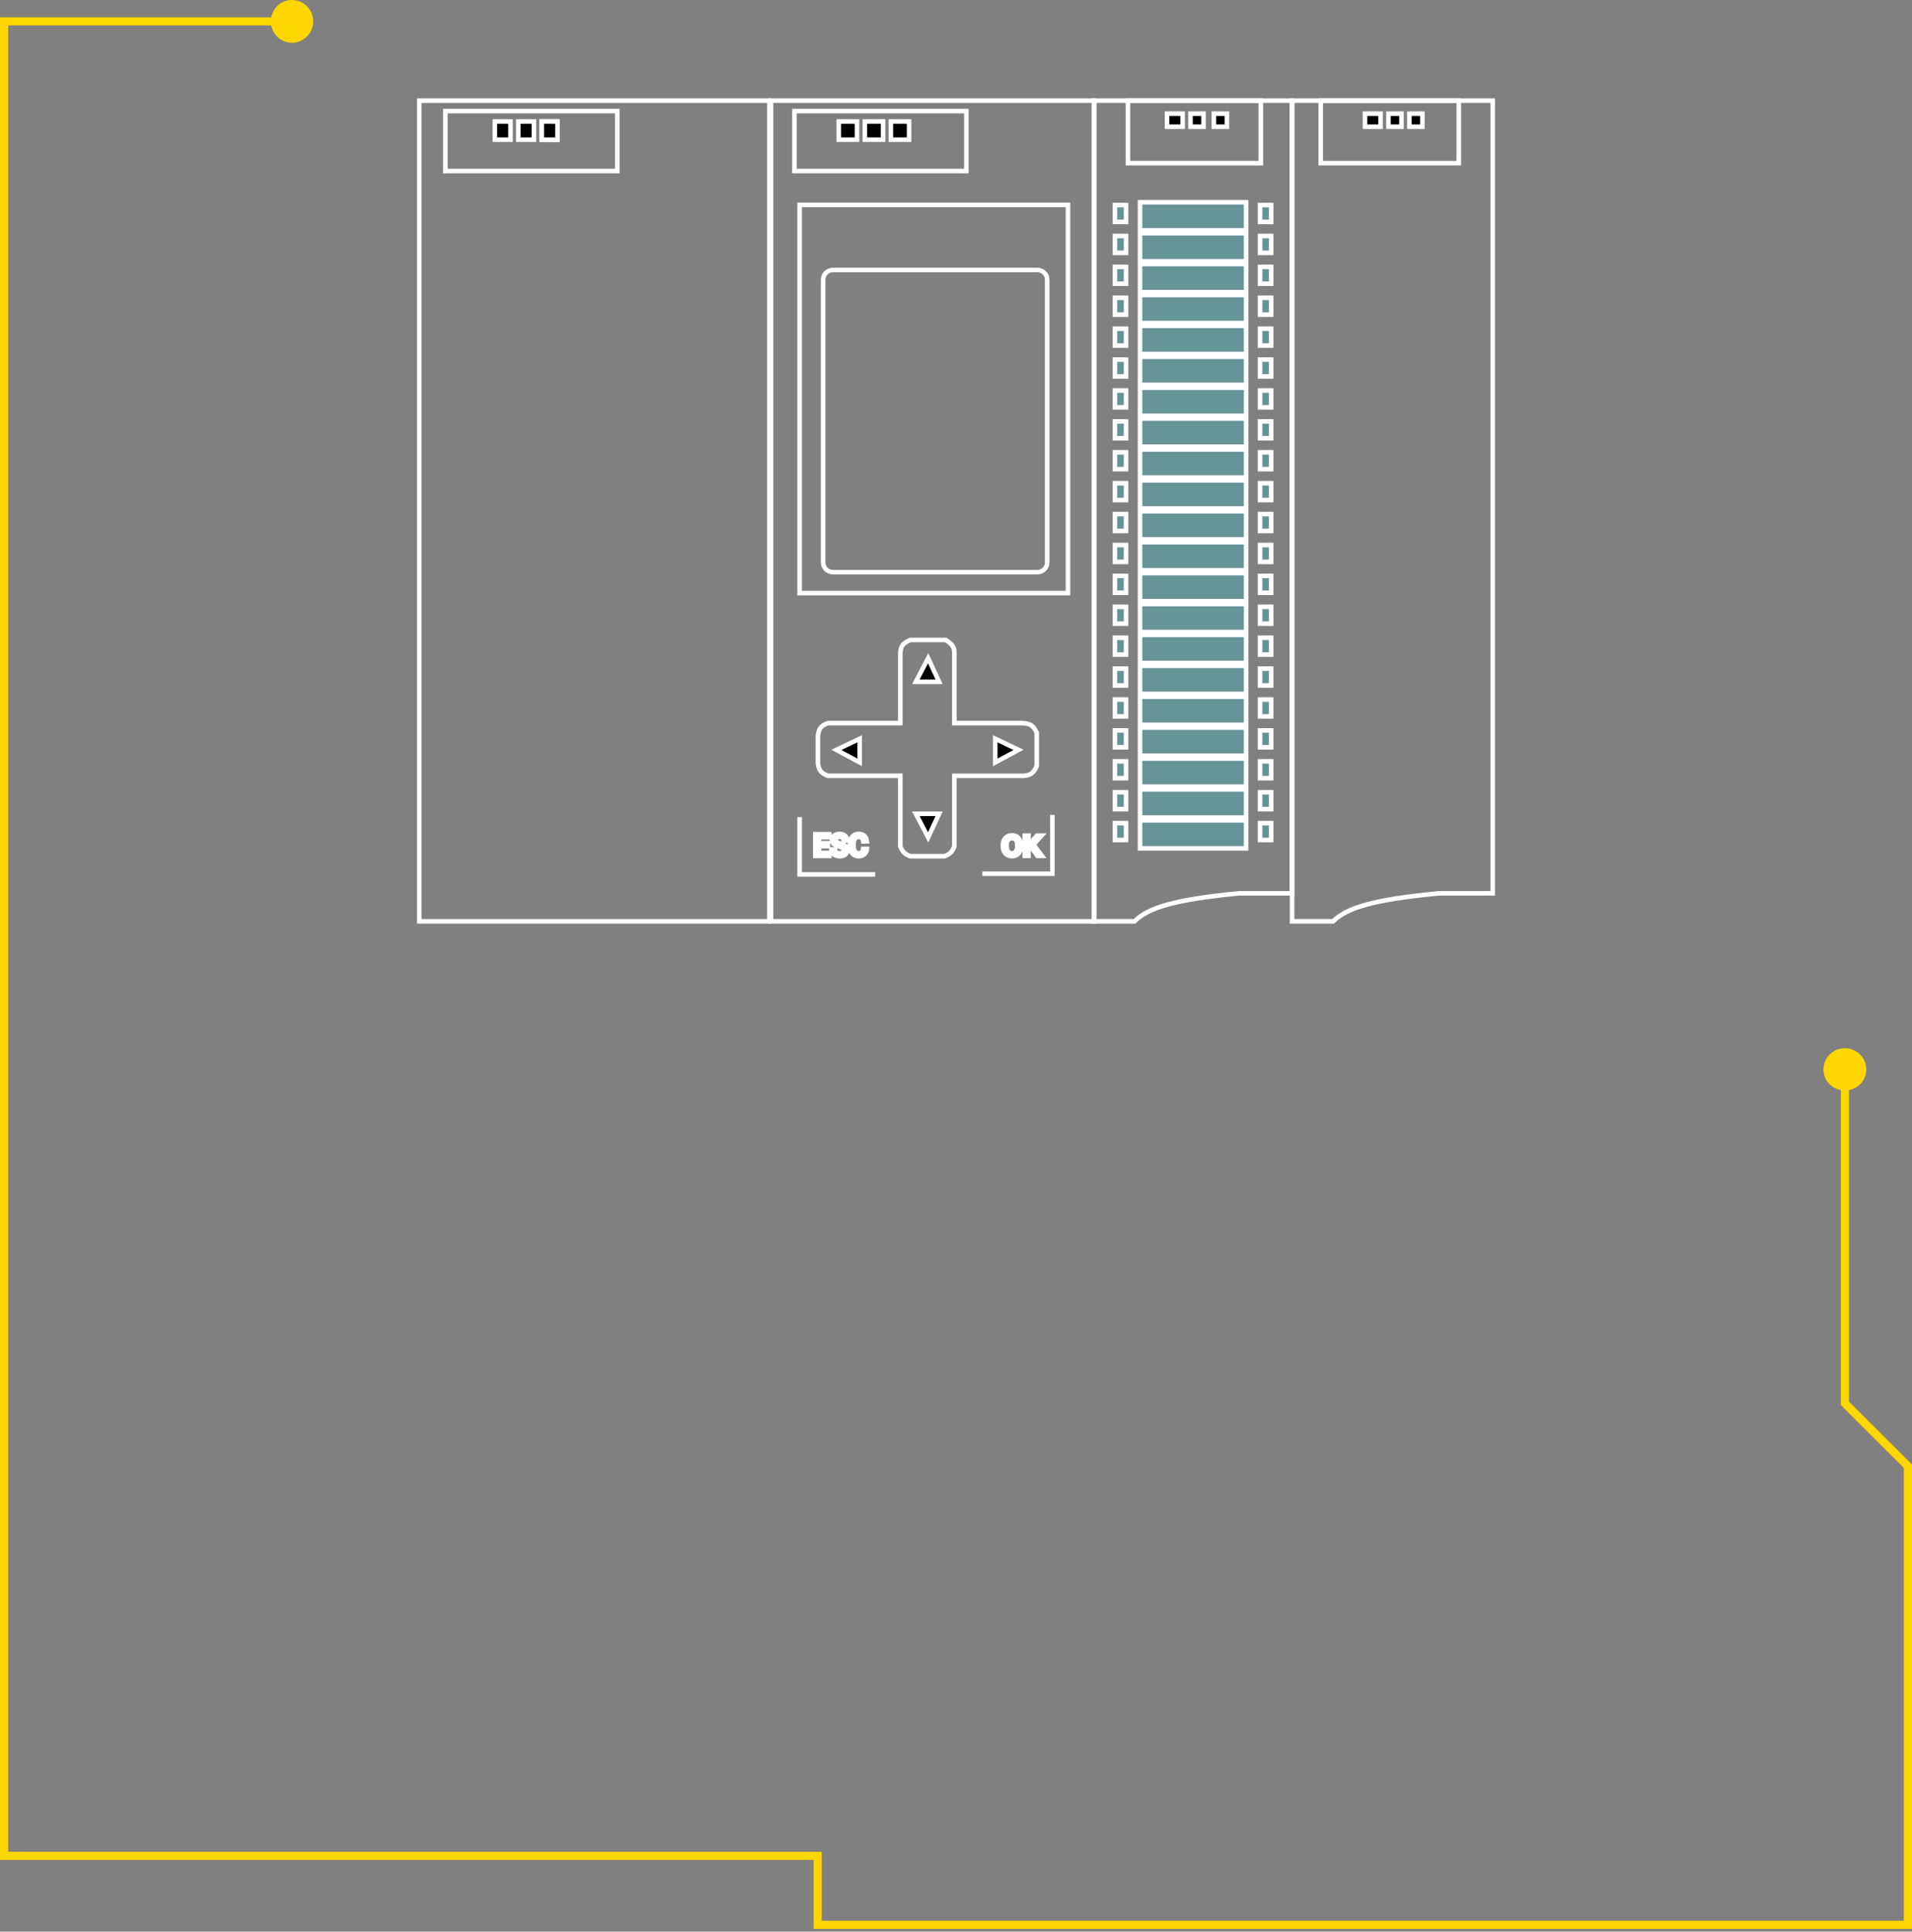 <svg width="294" height="297" viewBox="0 0 294 297" fill="none" xmlns="http://www.w3.org/2000/svg">
<rect x="0" y="0" width="294" height="297" fill="#808080" stroke="none"/>
<path d="M284.304 215.51V167.609C285.813 167.31 286.972 166.044 286.972 164.452C286.972 162.637 285.498 161.167 283.679 161.167C281.86 161.167 280.386 162.637 280.386 164.452C280.386 166.044 281.544 167.31 283.053 167.609V216.027L292.749 225.699V295.331H126.357V284.722H1.251V3.909H41.708C42.008 5.414 43.279 6.57 44.873 6.57C46.692 6.57 48.166 5.1 48.166 3.285C48.166 1.47 46.692 0 44.873 0C43.277 0 42.008 1.156 41.708 2.661H0V285.97H125.106V296.579H294V225.18L284.304 215.51Z" fill="#FFD700"/>
<path d="M168.23 15.473L198.676 15.473L198.676 137.354L190.529 137.354C180.466 138.333 176.569 139.564 174.448 141.662L168.23 141.662L168.23 15.473Z" stroke="white" stroke-width="0.7"/>
<path d="M173.438 15.473L193.868 15.473L193.868 25.087L173.437 25.087L173.438 15.473Z" stroke="white" stroke-width="0.7"/>
<path d="M186.656 17.48L188.659 17.48L188.659 19.483L186.656 19.483L186.656 17.48Z" fill="black" stroke="white" stroke-width="0.7"/>
<path d="M183.055 17.48L185.058 17.48L185.058 19.483L183.055 19.483L183.055 17.48Z" fill="black" stroke="white" stroke-width="0.7"/>
<path d="M179.449 17.48L181.853 17.48L181.853 19.483L179.449 19.483L179.449 17.48Z" fill="black" stroke="white" stroke-width="0.7"/>
<path d="M171.434 31.533L173.151 31.533L173.151 34.125L171.434 34.125L171.434 31.533ZM193.752 31.533L195.47 31.533L195.47 34.125L193.752 34.125L193.752 31.533ZM175.297 31.102L191.607 31.102L191.607 35.421L175.297 35.421L175.297 31.102ZM171.434 36.283L173.151 36.283L173.151 38.876L171.434 38.876L171.434 36.283ZM193.752 36.283L195.47 36.283L195.47 38.876L193.752 38.876L193.752 36.283ZM175.297 35.852L191.607 35.852L191.607 40.172L175.297 40.172L175.297 35.852ZM171.434 41.036L173.151 41.036L173.151 43.628L171.434 43.628L171.434 41.036ZM193.752 41.036L195.47 41.036L195.47 43.628L193.752 43.628L193.752 41.036ZM175.297 40.604L191.607 40.604L191.607 44.924L175.297 44.924L175.297 40.604ZM171.434 45.788L173.151 45.788L173.151 48.38L171.434 48.38L171.434 45.788ZM193.752 45.788L195.47 45.788L195.47 48.38L193.752 48.38L193.752 45.788ZM175.297 45.355L191.607 45.355L191.607 49.674L175.297 49.674L175.297 45.355ZM171.434 50.538L173.151 50.538L173.151 53.131L171.434 53.131L171.434 50.538ZM193.752 50.538L195.47 50.538L195.47 53.131L193.752 53.131L193.752 50.538ZM175.297 50.107L191.607 50.107L191.607 54.427L175.297 54.427L175.297 50.107ZM171.434 55.291L173.151 55.291L173.151 57.883L171.434 57.883L171.434 55.291ZM193.752 55.291L195.47 55.291L195.47 57.883L193.752 57.883L193.752 55.291ZM175.297 54.858L191.607 54.858L191.607 59.177L175.297 59.177L175.297 54.858ZM171.434 60.041L173.151 60.041L173.151 62.634L171.434 62.634L171.434 60.041ZM193.752 60.041L195.47 60.041L195.47 62.634L193.752 62.634L193.752 60.041ZM175.297 59.61L191.607 59.61L191.607 63.929L175.297 63.929L175.297 59.61ZM171.434 64.794L173.151 64.794L173.151 67.386L171.434 67.386L171.434 64.794ZM193.752 64.794L195.47 64.794L195.47 67.386L193.752 67.386L193.752 64.794ZM175.297 64.362L191.607 64.362L191.607 68.682L175.297 68.682L175.297 64.362ZM171.434 69.546L173.151 69.546L173.151 72.138L171.434 72.138L171.434 69.546ZM193.752 69.546L195.47 69.546L195.47 72.138L193.752 72.138L193.752 69.546ZM175.297 69.113L191.607 69.113L191.607 73.432L175.297 73.432L175.297 69.113ZM171.434 74.296L173.151 74.296L173.151 76.889L171.434 76.889L171.434 74.296ZM193.752 74.296L195.47 74.296L195.47 76.889L193.752 76.889L193.752 74.296ZM175.297 73.865L191.607 73.865L191.607 78.184L175.297 78.184L175.297 73.865ZM171.434 79.049L173.151 79.049L173.151 81.641L171.434 81.641L171.434 79.049ZM193.752 79.049L195.47 79.049L195.47 81.641L193.752 81.641L193.752 79.049ZM175.297 78.616L191.607 78.616L191.607 82.935L175.297 82.935L175.297 78.616ZM171.434 83.799L173.151 83.799L173.151 86.392L171.434 86.392L171.434 83.799ZM193.752 83.799L195.47 83.799L195.47 86.392L193.752 86.392L193.752 83.799ZM175.297 83.368L191.607 83.368L191.607 87.687L175.297 87.687L175.297 83.368ZM171.434 88.552L173.151 88.552L173.151 91.144L171.434 91.144L171.434 88.552ZM193.752 88.552L195.47 88.552L195.47 91.144L193.752 91.144L193.752 88.552ZM175.297 88.12L191.607 88.12L191.607 92.44L175.297 92.44L175.297 88.12ZM171.434 93.302L173.151 93.302L173.151 95.895L171.434 95.895L171.434 93.302ZM193.752 93.302L195.47 93.302L195.47 95.895L193.752 95.895L193.752 93.302ZM175.297 92.871L191.607 92.871L191.607 97.19L175.297 97.19L175.297 92.871ZM171.434 98.054L173.151 98.054L173.151 100.647L171.434 100.647L171.434 98.054ZM193.752 98.054L195.47 98.054L195.47 100.647L193.752 100.647L193.752 98.054ZM175.297 97.623L191.607 97.623L191.607 101.942L175.297 101.942L175.297 97.623ZM171.434 102.807L173.151 102.807L173.151 105.399L171.434 105.399L171.434 102.807ZM193.752 102.807L195.47 102.807L195.47 105.399L193.752 105.399L193.752 102.807ZM175.297 102.374L191.607 102.374L191.607 106.693L175.297 106.693L175.297 102.374ZM171.434 107.557L173.151 107.557L173.151 110.15L171.434 110.15L171.434 107.557ZM193.752 107.557L195.47 107.557L195.47 110.15L193.752 110.15L193.752 107.557ZM175.297 107.126L191.607 107.126L191.607 111.445L175.297 111.445L175.297 107.126ZM171.434 112.309L173.151 112.309L173.151 114.902L171.434 114.902L171.434 112.309ZM193.752 112.309L195.47 112.309L195.47 114.902L193.752 114.902L193.752 112.309ZM175.297 111.877L191.607 111.877L191.607 116.196L175.297 116.196L175.297 111.877ZM171.434 117.06L173.151 117.06L173.151 119.653L171.434 119.653L171.434 117.06ZM193.752 117.06L195.47 117.06L195.47 119.653L193.752 119.653L193.752 117.06ZM175.297 116.629L191.607 116.629L191.607 120.948L175.297 120.948L175.297 116.629ZM171.434 121.812L173.151 121.812L173.151 124.405L171.434 124.405L171.434 121.812ZM193.752 121.812L195.47 121.812L195.47 124.405L193.752 124.405L193.752 121.812ZM175.297 121.381L191.607 121.381L191.607 125.7L175.297 125.7L175.297 121.381ZM171.434 126.565L173.151 126.565L173.151 129.157L171.434 129.157L171.434 126.565ZM193.752 126.565L195.47 126.565L195.47 129.157L193.752 129.157L193.752 126.565ZM175.297 126.132L191.607 126.132L191.607 130.451L175.297 130.451L175.297 126.132Z" fill="#00E7F9" fill-opacity="0.2" stroke="white" stroke-width="0.7"/>
<path d="M198.68 15.473L229.526 15.473L229.526 137.354L221.271 137.354C211.076 138.333 207.127 139.564 204.978 141.662L198.68 141.662L198.68 15.473Z" stroke="white" stroke-width="0.7"/>
<path d="M203.082 15.473L224.314 15.473L224.314 25.087L203.082 25.087L203.082 15.473Z" stroke="white" stroke-width="0.7"/>
<path d="M213.496 17.48L215.499 17.48L215.499 19.483L213.496 19.483L213.496 17.48Z" fill="black" stroke="white" stroke-width="0.7"/>
<path d="M209.887 17.48L212.29 17.48L212.29 19.483L209.887 19.483L209.887 17.48Z" fill="black" stroke="white" stroke-width="0.7"/>
<path d="M216.707 17.48L218.71 17.48L218.71 19.483L216.707 19.483L216.707 17.48Z" fill="black" stroke="white" stroke-width="0.7"/>
<path d="M118.559 15.473L168.233 15.473L168.233 141.662L118.559 141.662L118.559 15.473Z" stroke="white" stroke-width="0.7"/>
<path d="M122.152 17.082L148.592 17.082L148.592 26.296L122.152 26.296L122.152 17.082Z" stroke="white" stroke-width="0.7"/>
<path d="M128.973 18.676L131.777 18.676L131.777 21.48L128.973 21.48L128.973 18.676Z" fill="black" stroke="white" stroke-width="0.7"/>
<path d="M132.98 18.676L135.785 18.676L135.785 21.48L132.98 21.48L132.98 18.676Z" fill="black" stroke="white" stroke-width="0.7"/>
<path d="M136.98 18.676L139.785 18.676L139.785 21.48L136.98 21.48L136.98 18.676Z" fill="black" stroke="white" stroke-width="0.7"/>
<path d="M122.957 31.504L164.219 31.504L164.219 91.194L122.957 91.194L122.957 31.504Z" stroke="white" stroke-width="0.7"/>
<path d="M159.497 41.508L128.096 41.508C127.253 41.508 126.57 42.175 126.57 42.999L126.57 86.486C126.57 87.31 127.253 87.978 128.096 87.978L159.497 87.978C160.339 87.978 161.022 87.31 161.022 86.486L161.022 42.999C161.022 42.175 160.339 41.508 159.497 41.508Z" stroke="white" stroke-width="0.7"/>
<path d="M138.439 100.317C138.515 99.294 138.894 98.886 139.97 98.398L145.432 98.398C146.577 99.174 146.733 99.588 146.743 100.317L146.743 111.187L157.231 111.187C158.334 111.22 158.913 111.539 159.416 112.679L159.416 117.794C158.894 118.909 158.448 119.188 157.449 119.287L146.743 119.287L146.743 130.156C146.409 130.979 146.092 131.326 145.214 131.648L139.97 131.648C139.147 131.337 138.812 131.013 138.439 130.157L138.439 119.285L127.296 119.285C126.264 118.859 125.91 118.463 125.766 117.367L125.766 113.104C125.905 112.057 126.189 111.615 127.296 111.186L138.439 111.186L138.439 100.317Z" stroke="white" stroke-width="0.7"/>
<path d="M142.718 101.203L140.823 104.834L144.403 104.834L142.718 101.203ZM142.718 128.749L140.823 125.12L144.403 125.12L142.718 128.749ZM156.614 115.297L153.036 117.219L153.036 113.589L156.614 115.297ZM128.611 115.297L132.191 117.219L132.191 113.589L128.611 115.297ZM127.523 131.145L127.523 131.602L125.776 131.602L125.776 131.145L127.523 131.145ZM125.936 128.262L125.936 131.602L125.367 131.602L125.367 128.262L125.936 128.262ZM127.295 129.656L127.295 130.107L125.775 130.107L125.775 129.657L127.295 129.656ZM127.513 128.262L127.513 128.721L125.775 128.721L125.775 128.262L127.513 128.262ZM129.72 130.741C129.721 130.679 129.71 130.616 129.688 130.558C129.665 130.5 129.629 130.449 129.581 130.41C129.515 130.357 129.442 130.314 129.364 130.282C129.25 130.231 129.132 130.187 129.012 130.151C128.864 130.106 128.719 130.052 128.577 129.989C128.455 129.933 128.34 129.863 128.234 129.779C128.135 129.705 128.056 129.608 128.002 129.496C127.948 129.384 127.921 129.26 127.924 129.136C127.922 129.008 127.951 128.881 128.008 128.766C128.064 128.651 128.147 128.551 128.249 128.475C128.361 128.389 128.487 128.325 128.622 128.285C128.776 128.237 128.937 128.214 129.098 128.216C129.342 128.216 129.552 128.262 129.728 128.354C129.906 128.446 130.044 128.569 130.137 128.723C130.234 128.878 130.283 129.049 130.283 129.234L129.72 129.234C129.722 129.133 129.697 129.033 129.649 128.944C129.602 128.857 129.53 128.786 129.442 128.742C129.333 128.689 129.212 128.664 129.091 128.669C128.976 128.665 128.862 128.686 128.756 128.731C128.675 128.766 128.606 128.824 128.558 128.898C128.514 128.969 128.491 129.052 128.493 129.136C128.492 129.196 128.506 129.255 128.535 129.308C128.562 129.357 128.606 129.407 128.664 129.451C128.734 129.499 128.809 129.54 128.887 129.572C128.976 129.61 129.081 129.648 129.201 129.682C129.384 129.738 129.544 129.798 129.678 129.866C129.814 129.931 129.927 130.007 130.018 130.09C130.107 130.172 130.178 130.272 130.224 130.384C130.271 130.496 130.294 130.617 130.289 130.738C130.291 130.87 130.262 131 130.205 131.119C130.148 131.231 130.066 131.329 129.966 131.404C129.854 131.487 129.728 131.549 129.594 131.586C129.438 131.629 129.277 131.65 129.115 131.648C128.957 131.648 128.799 131.626 128.646 131.583C128.498 131.542 128.358 131.477 128.231 131.389C128.102 131.302 127.997 131.184 127.926 131.045C127.854 130.906 127.819 130.751 127.822 130.594L128.389 130.594C128.387 130.689 128.405 130.784 128.444 130.871C128.48 130.945 128.534 131.009 128.6 131.058C128.666 131.107 128.743 131.14 128.831 131.165C129.035 131.214 129.248 131.206 129.449 131.142C129.531 131.11 129.602 131.054 129.652 130.981C129.698 130.91 129.722 130.826 129.72 130.741ZM132.737 130.515L133.303 130.515C133.289 130.722 133.226 130.923 133.121 131.101C133.016 131.272 132.867 131.41 132.689 131.501C132.479 131.604 132.247 131.655 132.013 131.648C131.824 131.651 131.637 131.614 131.463 131.538C131.303 131.465 131.16 131.357 131.044 131.222C130.924 131.075 130.833 130.906 130.778 130.723C130.715 130.512 130.684 130.293 130.687 130.072L130.687 129.794C130.687 129.554 130.719 129.338 130.781 129.143C130.838 128.96 130.93 128.791 131.053 128.646C131.168 128.508 131.312 128.399 131.475 128.326C131.652 128.25 131.842 128.213 132.034 128.216C132.296 128.216 132.518 128.265 132.697 128.364C132.88 128.462 133.02 128.596 133.117 128.769C133.222 128.951 133.286 129.154 133.305 129.364L132.739 129.364C132.728 129.236 132.694 129.111 132.639 128.995C132.592 128.895 132.514 128.813 132.417 128.76C132.298 128.701 132.167 128.673 132.034 128.678C131.905 128.678 131.792 128.701 131.695 128.751C131.597 128.8 131.513 128.875 131.452 128.967C131.383 129.074 131.333 129.193 131.306 129.318C131.274 129.456 131.258 129.613 131.258 129.79L131.258 130.072C131.258 130.24 131.272 130.394 131.3 130.532C131.325 130.655 131.371 130.774 131.436 130.882C131.497 130.981 131.582 131.061 131.684 131.115C131.785 131.169 131.899 131.194 132.013 131.189C132.175 131.189 132.304 131.163 132.404 131.112C132.502 131.063 132.582 130.983 132.632 130.884C132.69 130.769 132.725 130.644 132.737 130.515Z" fill="black" stroke="white" stroke-width="0.7"/>
<path d="M122.957 125.637L122.957 134.45L134.574 134.45" stroke="white" stroke-width="0.7"/>
<path d="M156.989 129.955L156.989 130.124C156.989 130.36 156.957 130.571 156.891 130.76C156.832 130.934 156.736 131.096 156.608 131.236C156.489 131.366 156.339 131.47 156.171 131.539C155.992 131.609 155.799 131.644 155.605 131.642C155.416 131.648 155.228 131.615 155.055 131.545C154.881 131.475 154.727 131.37 154.602 131.237C154.473 131.097 154.375 130.934 154.313 130.758C154.243 130.554 154.208 130.341 154.211 130.126L154.211 129.955C154.211 129.719 154.244 129.508 154.313 129.322C154.373 129.147 154.47 128.985 154.597 128.845C154.718 128.715 154.868 128.612 155.036 128.543C155.214 128.472 155.406 128.436 155.6 128.438C155.807 128.438 155.995 128.473 156.166 128.543C156.335 128.611 156.485 128.714 156.605 128.845C156.733 128.985 156.829 129.147 156.888 129.322C156.955 129.508 156.989 129.719 156.989 129.955ZM156.412 130.124L156.412 129.95C156.412 129.775 156.394 129.622 156.357 129.491C156.328 129.37 156.274 129.256 156.199 129.154C156.134 129.066 156.045 128.994 155.942 128.947C155.836 128.899 155.719 128.875 155.6 128.877C155.482 128.875 155.366 128.899 155.26 128.947C155.158 128.995 155.071 129.065 155.005 129.152C154.93 129.255 154.876 129.369 154.846 129.489C154.807 129.64 154.789 129.794 154.791 129.948L154.791 130.124C154.791 130.299 154.808 130.454 154.846 130.588C154.877 130.71 154.931 130.825 155.007 130.928C155.079 131.02 155.165 131.089 155.265 131.136C155.364 131.182 155.479 131.204 155.605 131.204C155.723 131.206 155.84 131.183 155.947 131.136C156.049 131.088 156.136 131.016 156.2 130.928C156.274 130.825 156.327 130.71 156.357 130.588C156.396 130.437 156.414 130.28 156.412 130.124ZM158.144 128.48L158.144 131.599L157.567 131.599L157.567 128.48L158.144 128.48ZM160.156 128.48L158.8 129.981L158.027 130.744L157.925 130.21L158.477 129.576L159.452 128.48L160.156 128.48ZM159.534 131.599L158.433 130.121L158.831 129.754L160.22 131.599L159.534 131.599Z" fill="black" stroke="white" stroke-width="0.7"/>
<path d="M161.819 125.298L161.819 134.341L151.051 134.341M64.473 15.473L118.298 15.473L118.298 141.662L64.473 141.662L64.473 15.473Z" stroke="white" stroke-width="0.7"/>
<path d="M68.481 17.082L94.92 17.082L94.92 26.296L68.481 26.296L68.481 17.082Z" stroke="white" stroke-width="0.7"/>
<path d="M83.309 18.676L85.712 18.676L85.712 21.48L83.309 21.48L83.309 18.676Z" fill="black" stroke="white" stroke-width="0.7"/>
<path d="M83.309 18.676L85.712 18.676L85.712 21.48L83.309 21.48L83.309 18.676Z" fill="black" stroke="white" stroke-width="0.7"/>
<path d="M76.094 18.676L78.497 18.676L78.497 21.48L76.094 21.48L76.094 18.676Z" fill="black" stroke="white" stroke-width="0.7"/>
<path d="M79.695 18.676L82.099 18.676L82.099 21.48L79.695 21.48L79.695 18.676Z" fill="black" stroke="white" stroke-width="0.7"/>
</svg>
